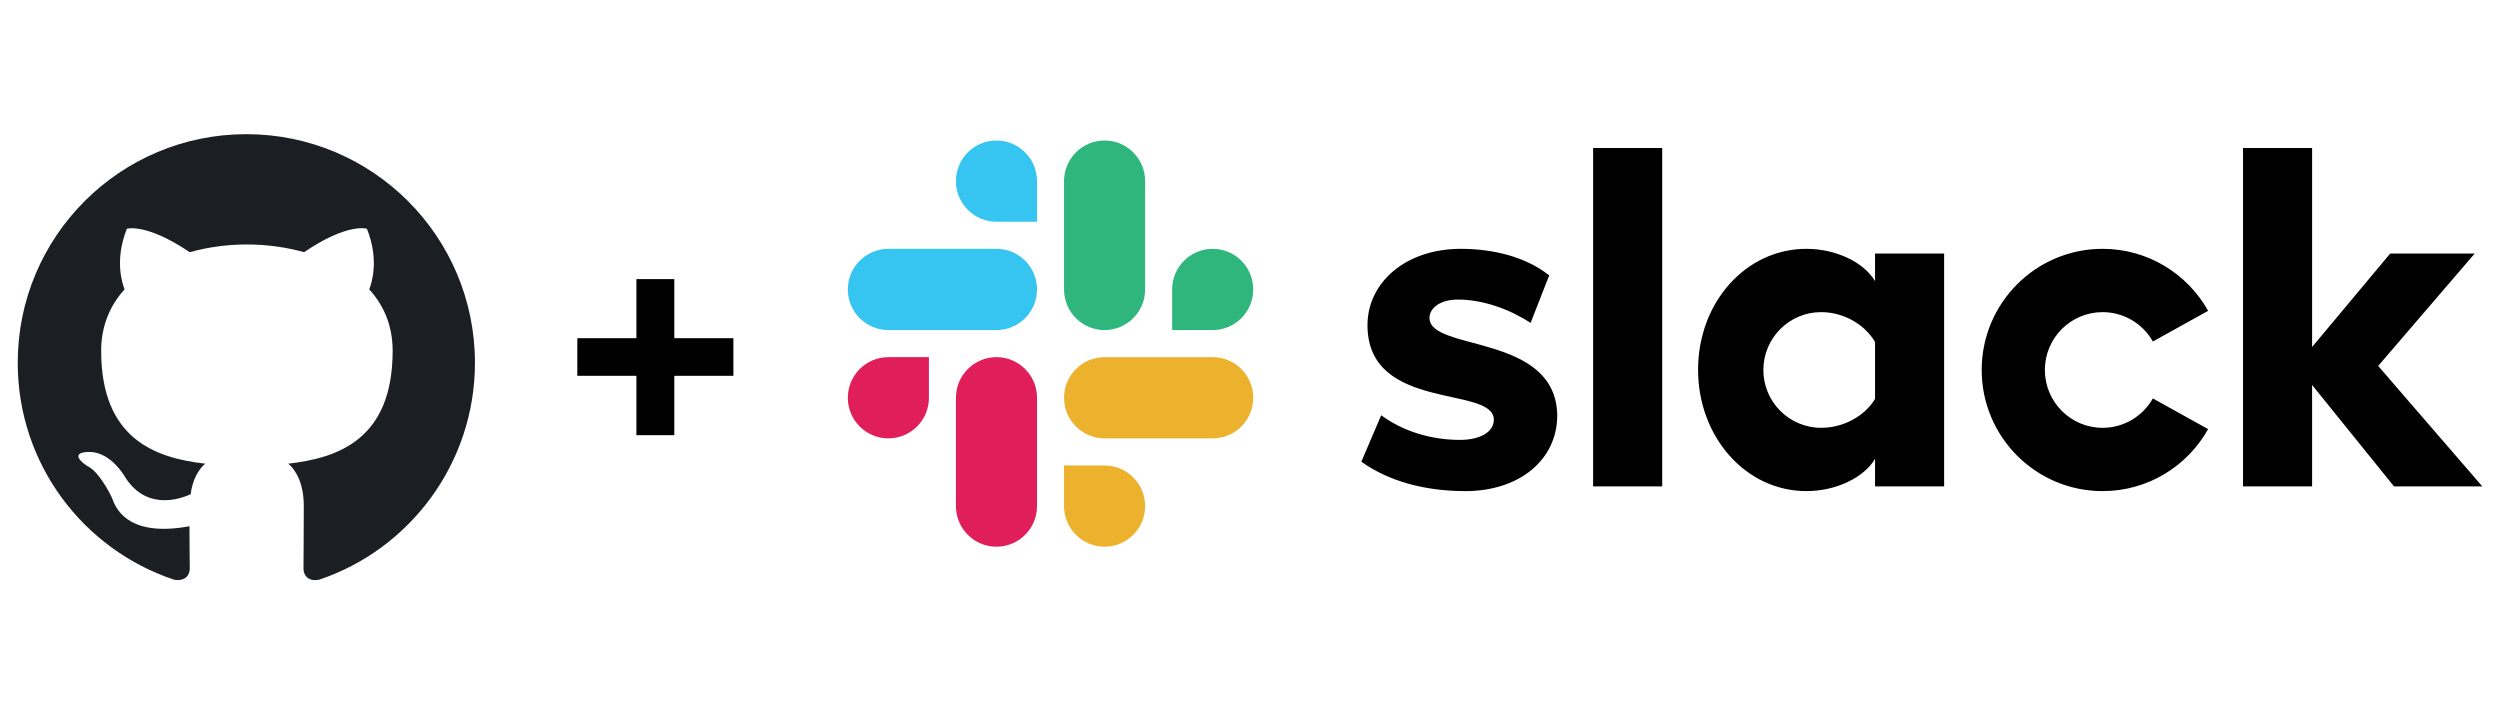 <?xml version="1.0"?>
<svg version="1.1" xmlns="http://www.w3.org/2000/svg" xmlns:xlink="http://www.w3.org/1999/xlink" width="350" height="100">
    <desc iVinci="yes" version="4.6" gridStep="20" showGrid="no" snapToGrid="no" codePlatform="0"/>
    <g id="Layer1" name="Layer 1" opacity="1">
        <g id="Shape1">
            <desc shapeID="1" type="0" basicInfo-basicType="0" basicInfo-roundedRectRadius="12" basicInfo-polygonSides="6" basicInfo-starPoints="5" bounding="rect(-512,-499.369,1024,998.738)" text="" font-familyName="" font-pixelSize="20" font-bold="0" font-underline="0" font-alignment="1" strokeStyle="0" markerStart="0" markerEnd="0" shadowEnabled="0" shadowOffsetX="0" shadowOffsetY="2" shadowBlur="4" shadowOpacity="160" blurEnabled="0" blurRadius="4" transform="matrix(0.063,0,0,0.063,34.487,50)" pers-center="0,0" pers-size="0,0" pers-start="0,0" pers-end="0,0" locked="0" mesh="" flag=""/>
            <path id="shapePath1" d="M34.487,18.784 C16.804,18.784 2.481,33.106 2.481,50.79 C2.481,64.952 11.643,76.914 24.365,81.155 C25.965,81.435 26.566,80.475 26.566,79.635 C26.566,78.875 26.526,76.354 26.526,73.674 C18.484,75.154 16.404,71.713 15.764,69.913 C15.404,68.993 13.843,66.152 12.483,65.392 C11.363,64.792 9.763,63.312 12.443,63.272 C14.963,63.232 16.764,65.592 17.364,66.552 C20.244,71.393 24.845,70.033 26.686,69.193 C26.966,67.113 27.806,65.712 28.726,64.912 C21.605,64.112 14.163,61.352 14.163,49.109 C14.163,45.629 15.404,42.748 17.444,40.508 C17.124,39.708 16.004,36.427 17.764,32.026 C17.764,32.026 20.445,31.186 26.566,35.307 C29.126,34.587 31.847,34.227 34.567,34.227 C37.288,34.227 40.008,34.587 42.569,35.307 C48.69,31.146 51.37,32.026 51.37,32.026 C53.13,36.427 52.01,39.708 51.69,40.508 C53.731,42.748 54.971,45.589 54.971,49.109 C54.971,61.392 47.489,64.112 40.368,64.912 C41.528,65.912 42.529,67.833 42.529,70.833 C42.529,75.114 42.489,78.555 42.489,79.635 C42.489,80.475 43.089,81.475 44.689,81.155 C57.331,76.914 66.493,64.912 66.493,50.79 C66.493,33.106 52.17,18.784 34.487,18.784 Z" style="stroke:none;fill-rule:evenodd;fill:#1b1f23;fill-opacity:1;"/>
        </g>
        <g id="Shape2">
            <desc shapeID="2" type="0" basicInfo-basicType="0" basicInfo-roundedRectRadius="12" basicInfo-polygonSides="6" basicInfo-starPoints="5" bounding="rect(-82.584,-25.279,165.168,50.559)" text="" font-familyName="" font-pixelSize="20" font-bold="0" font-underline="0" font-alignment="1" strokeStyle="0" markerStart="0" markerEnd="0" shadowEnabled="0" shadowOffsetX="0" shadowOffsetY="2" shadowBlur="4" shadowOpacity="160" blurEnabled="0" blurRadius="4" transform="matrix(0.95,0,0,0.95,269.052,44.737)" pers-center="0,0" pers-size="0,0" pers-start="0,0" pers-end="0,0" locked="0" mesh="" flag=""/>
            <path id="shapePath2" d="M190.587,64.64 L193.37,58.135 C196.417,60.392 200.392,61.586 204.367,61.586 C207.282,61.586 209.137,60.458 209.137,58.733 C209.07,53.953 191.581,57.67 191.448,45.655 C191.381,39.548 196.814,34.836 204.5,34.836 C209.07,34.836 213.642,35.965 216.888,38.554 L214.287,45.197 C211.301,43.277 207.613,41.938 204.102,41.938 C201.717,41.938 200.127,43.066 200.127,44.527 C200.193,49.24 217.816,46.651 218.015,58.135 C218.015,64.375 212.714,68.756 205.161,68.756 C199.597,68.756 194.496,67.428 190.586,64.64 M301.4,55.78 C299.97,58.321 297.28,59.894 294.364,59.894 C289.9,59.894 286.282,56.268 286.282,51.796 C286.282,47.323 289.9,43.698 294.364,43.698 C297.28,43.698 299.97,45.27 301.4,47.812 L309.137,43.517 C306.239,38.338 300.711,34.836 294.364,34.836 C285.016,34.836 277.437,42.428 277.437,51.796 C277.437,61.162 285.016,68.756 294.364,68.756 C300.711,68.756 306.239,65.254 309.137,60.074 L301.4,55.78 M223.035,68.092 L232.708,68.092 L232.708,20.718 L223.036,20.718 L223.035,68.092 M314.022,20.718 L314.022,68.092 L323.694,68.092 L323.694,53.898 L335.156,68.092 L347.519,68.092 L332.944,51.23 L346.458,35.497 L334.625,35.497 L323.694,48.578 L323.694,20.718 L314.022,20.718 M262.507,35.499 L262.507,39.35 C260.917,36.694 257.009,34.836 252.901,34.836 C244.421,34.836 237.73,42.337 237.73,51.763 C237.73,61.188 244.421,68.756 252.901,68.756 C257.009,68.756 260.917,66.897 262.507,64.242 L262.507,68.092 L272.179,68.092 L272.179,35.499 L262.507,35.499 M262.507,55.845 C261.116,58.168 258.201,59.893 254.955,59.893 C250.491,59.893 246.872,56.268 246.872,51.796 C246.872,47.323 250.491,43.698 254.955,43.698 C258.201,43.698 261.116,45.49 262.507,47.878 L262.507,55.845 Z" style="stroke:none;fill-rule:nonzero;fill:#000000;fill-opacity:1;"/>
        </g>
        <g id="Shape3">
            <desc shapeID="3" type="0" basicInfo-basicType="0" basicInfo-roundedRectRadius="12" basicInfo-polygonSides="6" basicInfo-starPoints="5" bounding="rect(-13.938,-13.966,27.876,27.931)" text="" font-familyName="" font-pixelSize="20" font-bold="0" font-underline="0" font-alignment="1" strokeStyle="0" markerStart="0" markerEnd="0" shadowEnabled="0" shadowOffsetX="0" shadowOffsetY="2" shadowBlur="4" shadowOpacity="160" blurEnabled="0" blurRadius="4" transform="matrix(0.95,0,0,0.95,131.94,32.94)" pers-center="0,0" pers-size="0,0" pers-start="0,0" pers-end="0,0" locked="0" mesh="" flag=""/>
            <path id="shapePath3" d="M139.507,19.671 C136.372,19.671 133.831,22.217 133.831,25.357 C133.828,28.495 136.369,31.041 139.507,31.044 L145.183,31.044 L145.183,25.357 C145.185,22.22 142.644,19.674 139.507,19.671 M139.507,34.835 L124.372,34.835 C121.237,34.835 118.697,37.381 118.697,40.522 C118.697,43.663 121.237,46.209 124.372,46.209 L139.508,46.209 C142.641,46.209 145.183,43.663 145.183,40.522 C145.183,37.381 142.641,34.835 139.507,34.835 Z" style="stroke:none;fill-rule:nonzero;fill:#36c5f0;fill-opacity:1;"/>
        </g>
        <g id="Shape4">
            <desc shapeID="4" type="0" basicInfo-basicType="0" basicInfo-roundedRectRadius="12" basicInfo-polygonSides="6" basicInfo-starPoints="5" bounding="rect(-13.938,-13.966,27.876,27.932)" text="" font-familyName="" font-pixelSize="20" font-bold="0" font-underline="0" font-alignment="1" strokeStyle="0" markerStart="0" markerEnd="0" shadowEnabled="0" shadowOffsetX="0" shadowOffsetY="2" shadowBlur="4" shadowOpacity="160" blurEnabled="0" blurRadius="4" transform="matrix(0.95,0,0,0.95,162.209,32.94)" pers-center="0,0" pers-size="0,0" pers-start="0,0" pers-end="0,0" locked="0" mesh="" flag=""/>
            <path id="shapePath4" d="M175.452,40.522 C175.452,37.381 172.911,34.835 169.776,34.835 C166.642,34.835 164.101,37.381 164.101,40.522 L164.101,46.209 L169.776,46.209 C172.914,46.206 175.455,43.66 175.452,40.522 M160.318,40.522 L160.318,25.357 C160.32,22.22 157.779,19.674 154.641,19.671 C151.507,19.671 148.966,22.217 148.966,25.357 L148.966,40.521 C148.966,43.663 151.507,46.21 154.641,46.21 C157.779,46.207 160.32,43.661 160.318,40.523 Z" style="stroke:none;fill-rule:nonzero;fill:#2eb67d;fill-opacity:1;"/>
        </g>
        <g id="Shape5">
            <desc shapeID="5" type="0" basicInfo-basicType="0" basicInfo-roundedRectRadius="12" basicInfo-polygonSides="6" basicInfo-starPoints="5" bounding="rect(-13.938,-13.966,27.876,27.931)" text="" font-familyName="" font-pixelSize="20" font-bold="0" font-underline="0" font-alignment="1" strokeStyle="0" markerStart="0" markerEnd="0" shadowEnabled="0" shadowOffsetX="0" shadowOffsetY="2" shadowBlur="4" shadowOpacity="160" blurEnabled="0" blurRadius="4" transform="matrix(0.95,0,0,0.95,162.209,63.269)" pers-center="0,0" pers-size="0,0" pers-start="0,0" pers-end="0,0" locked="0" mesh="" flag=""/>
            <path id="shapePath5" d="M154.641,76.538 C157.779,76.535 160.32,73.989 160.318,70.852 C160.32,67.714 157.779,65.168 154.641,65.165 L148.966,65.165 L148.966,70.852 C148.966,73.992 151.507,76.538 154.641,76.538 M154.641,61.374 L169.777,61.374 C172.911,61.374 175.452,58.828 175.452,55.687 C175.455,52.549 172.914,50.003 169.776,50 L154.641,50 C151.507,50 148.966,52.546 148.966,55.687 C148.963,58.824 151.504,61.37 154.641,61.373 Z" style="stroke:none;fill-rule:nonzero;fill:#ecb22e;fill-opacity:1;"/>
        </g>
        <g id="Shape6">
            <desc shapeID="6" type="0" basicInfo-basicType="0" basicInfo-roundedRectRadius="12" basicInfo-polygonSides="6" basicInfo-starPoints="5" bounding="rect(-13.938,-13.966,27.876,27.931)" text="" font-familyName="" font-pixelSize="20" font-bold="0" font-underline="0" font-alignment="1" strokeStyle="0" markerStart="0" markerEnd="0" shadowEnabled="0" shadowOffsetX="0" shadowOffsetY="2" shadowBlur="4" shadowOpacity="160" blurEnabled="0" blurRadius="4" transform="matrix(0.95,0,0,0.95,131.94,63.269)" pers-center="0,0" pers-size="0,0" pers-start="0,0" pers-end="0,0" locked="0" mesh="" flag=""/>
            <path id="shapePath6" d="M118.697,55.687 C118.694,58.824 121.234,61.37 124.372,61.373 C127.51,61.37 130.051,58.824 130.048,55.687 L130.048,50 L124.372,50 C121.237,50 118.697,52.546 118.697,55.687 M133.831,55.687 L133.831,70.851 C133.831,73.992 136.372,76.538 139.507,76.538 C142.644,76.535 145.185,73.989 145.183,70.852 L145.183,55.687 C145.186,52.549 142.645,50.003 139.507,50 C136.372,50 133.831,52.546 133.831,55.687 Z" style="stroke:none;fill-rule:nonzero;fill:#e01e5a;fill-opacity:1;"/>
        </g>
        <g id="Shape7">
            <desc shapeID="7" type="0" basicInfo-basicType="0" basicInfo-roundedRectRadius="12" basicInfo-polygonSides="6" basicInfo-starPoints="5" bounding="rect(-26.44,-26.44,52.881,52.881)" text="+" font-familyName="Helvetica" font-pixelSize="100" font-bold="1" font-underline="0" font-alignment="1" strokeStyle="0" markerStart="0" markerEnd="0" shadowEnabled="0" shadowOffsetX="0" shadowOffsetY="2" shadowBlur="4" shadowOpacity="160" blurEnabled="0" blurRadius="4" transform="matrix(0.413,0,0,0.413,91.75,50)" pers-center="0,0" pers-size="0,0" pers-start="0,0" pers-end="0,0" locked="0" mesh="" flag=""/>
            <path id="shapePath7" d="M80.825,52.613 L80.825,47.347 L89.097,47.347 L89.097,39.075 L94.403,39.075 L94.403,47.347 L102.675,47.347 L102.675,52.613 L94.403,52.613 L94.403,60.925 L89.097,60.925 L89.097,52.613 L80.825,52.613 Z" style="stroke:none;fill-rule:nonzero;fill:#000000;fill-opacity:1;"/>
        </g>
    </g>
</svg>
